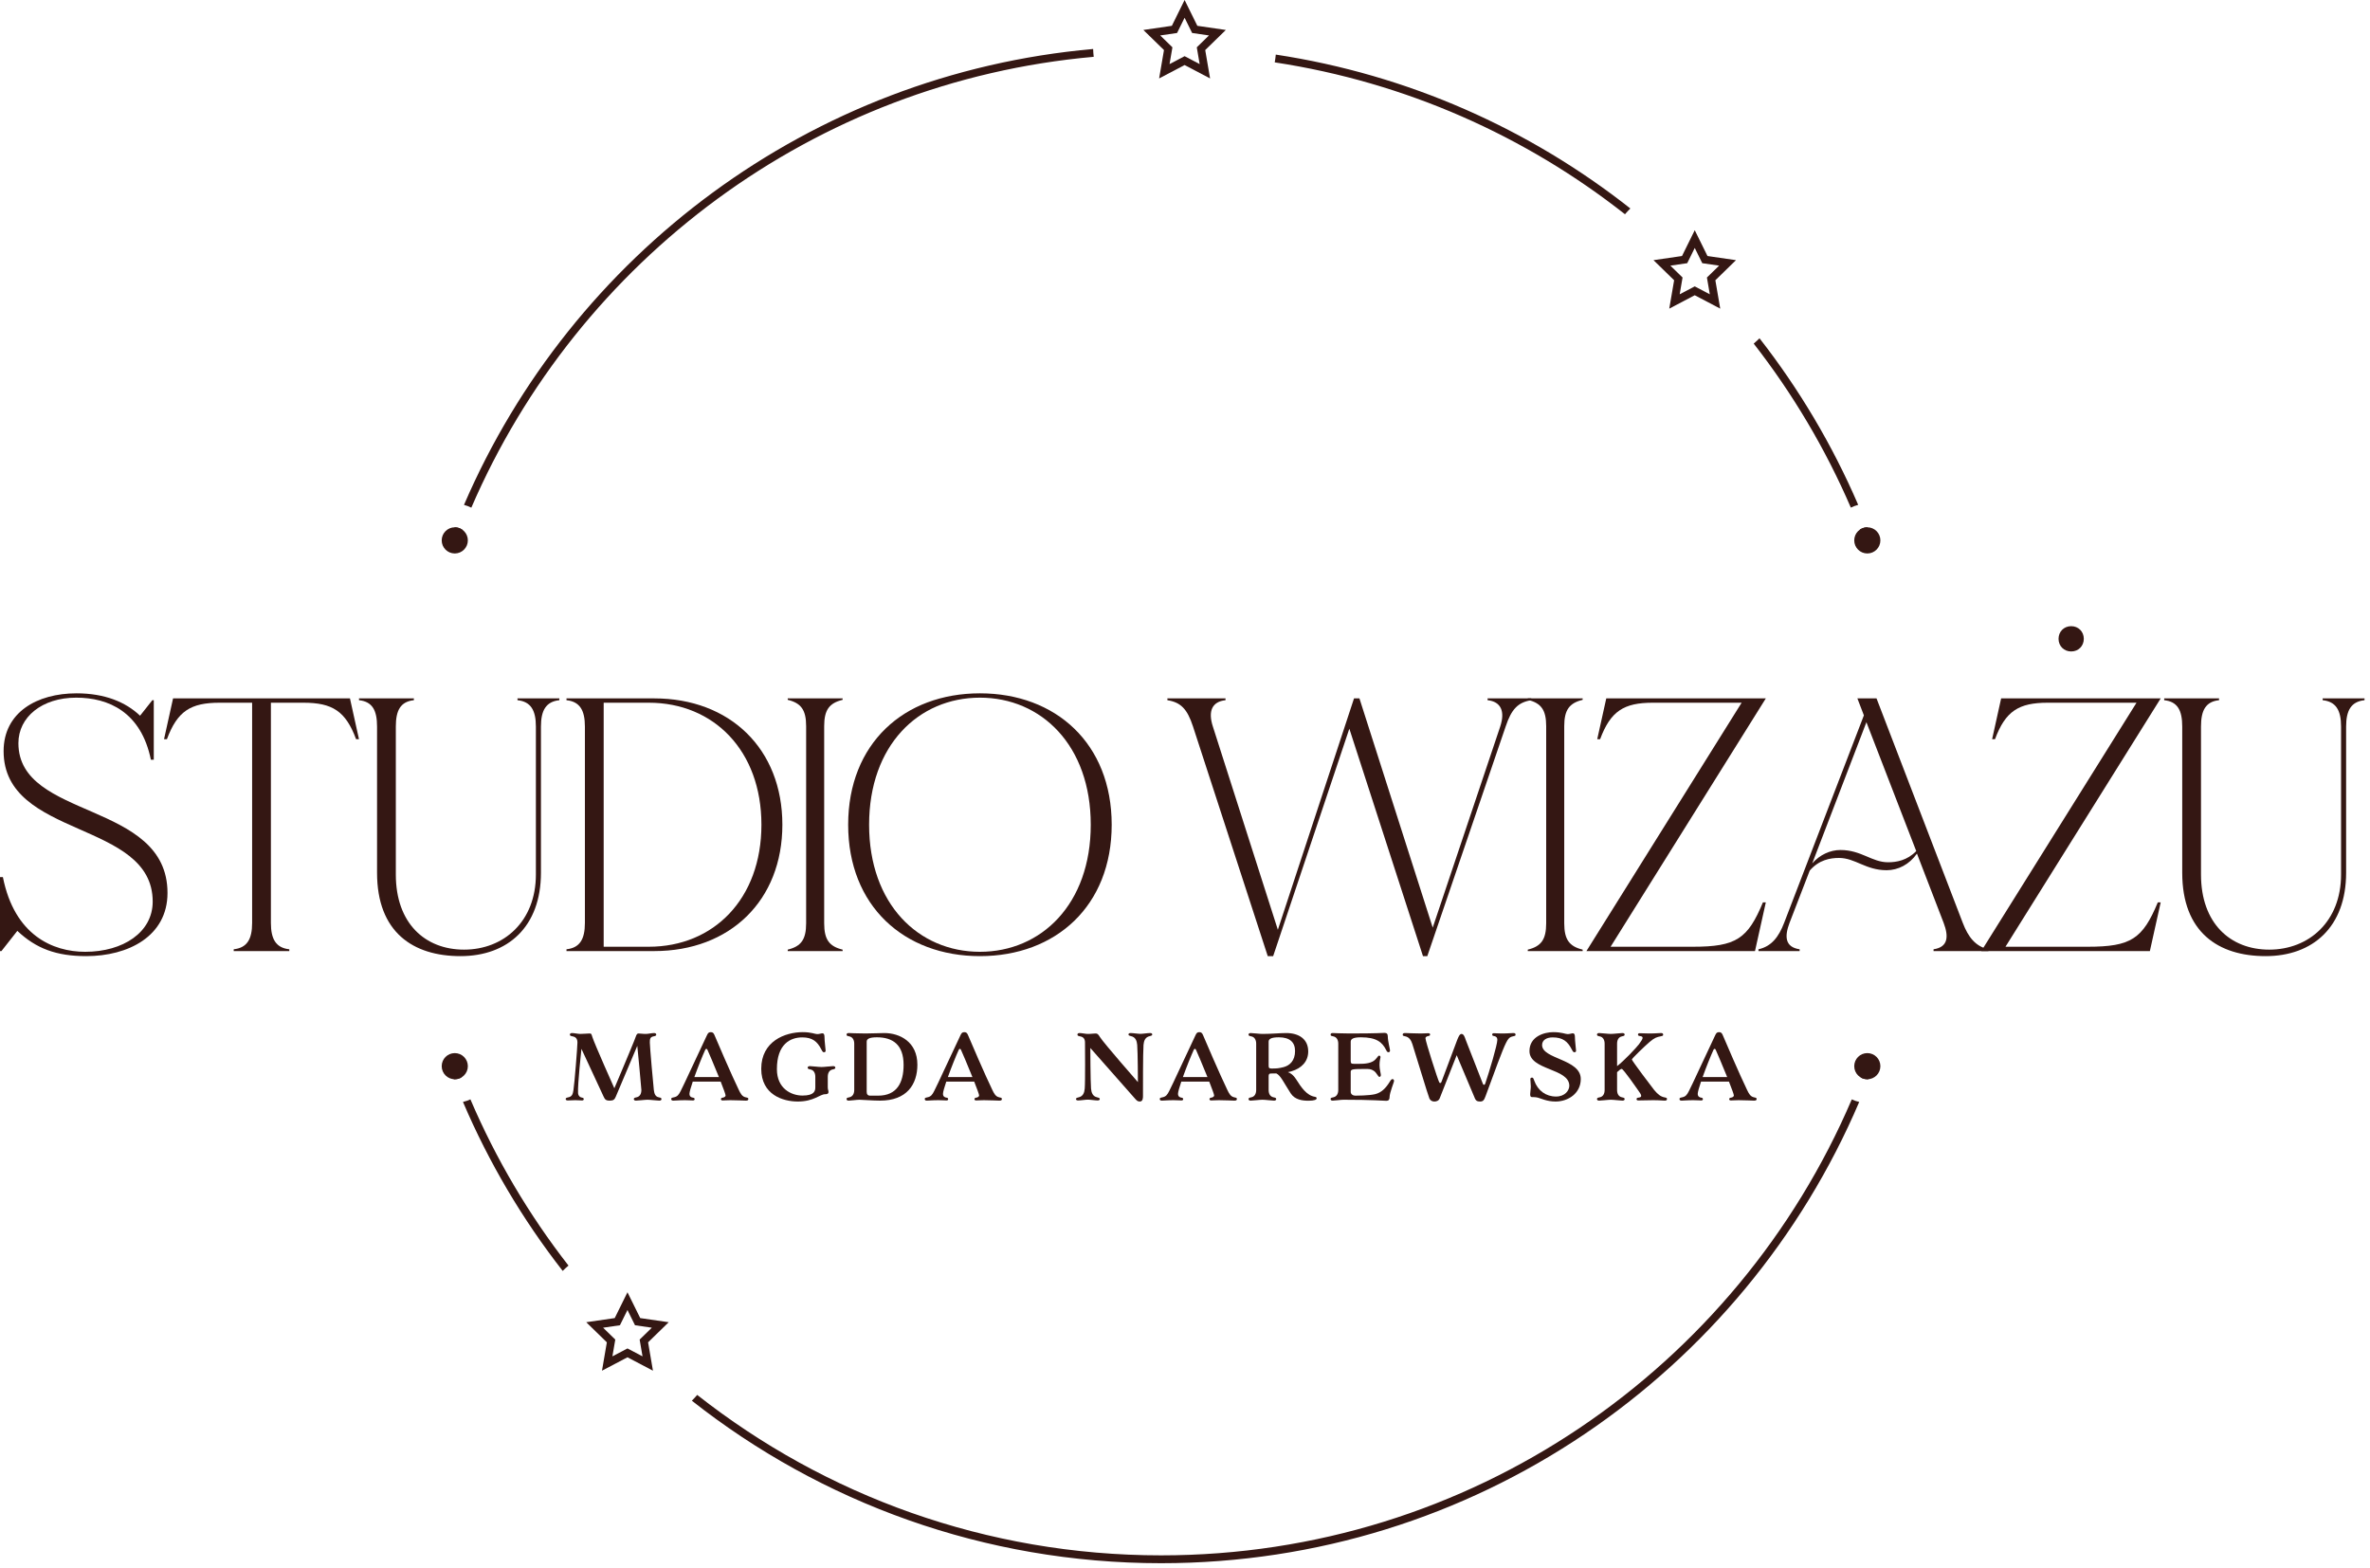 <svg width="201" height="133" viewBox="0 0 201 133" fill="none" xmlns="http://www.w3.org/2000/svg">
<path d="M52.103 92.296C52.103 92.296 50.428 88.547 50.239 87.951C50.157 87.695 50.164 87.649 49.991 87.649C49.809 87.649 49.523 87.687 49.199 87.687C49.04 87.687 48.693 87.612 48.512 87.612C48.399 87.612 48.331 87.664 48.331 87.74C48.331 87.823 48.376 87.861 48.55 87.891C48.859 87.944 48.972 88.124 48.972 88.426C48.972 88.728 48.731 91.858 48.633 92.462C48.58 92.809 48.505 93.005 48.195 93.065C47.999 93.103 47.977 93.148 47.977 93.209C47.977 93.291 48.044 93.329 48.158 93.329C48.384 93.329 48.587 93.307 48.791 93.307C48.965 93.307 49.214 93.329 49.364 93.329C49.462 93.329 49.508 93.284 49.508 93.216C49.508 93.156 49.47 93.103 49.38 93.095C49.191 93.073 49.04 92.929 49.025 92.703C48.98 92.002 49.312 88.954 49.312 88.954C49.312 88.954 51.092 92.801 51.197 93.012C51.303 93.224 51.356 93.344 51.718 93.344C52.035 93.344 52.125 93.239 52.223 93.012C52.374 92.665 54.049 88.698 54.049 88.698C54.049 88.698 54.396 92.273 54.396 92.439C54.396 92.741 54.282 93.005 53.973 93.065C53.8 93.095 53.755 93.133 53.755 93.216C53.755 93.291 53.822 93.344 53.936 93.344C54.117 93.344 54.682 93.269 54.924 93.269C55.165 93.269 55.738 93.344 55.919 93.344C56.032 93.344 56.1 93.291 56.1 93.216C56.1 93.133 56.055 93.095 55.882 93.065C55.572 93.012 55.489 92.741 55.452 92.439C55.407 92.1 55.112 88.728 55.112 88.426C55.112 88.124 55.127 87.944 55.437 87.891C55.61 87.861 55.655 87.823 55.655 87.74C55.655 87.664 55.587 87.612 55.474 87.612C55.293 87.612 54.946 87.687 54.788 87.687C54.464 87.687 54.328 87.649 54.147 87.649C53.973 87.649 53.936 87.898 53.792 88.253C53.4 89.241 52.103 92.296 52.103 92.296Z" fill="#341713"/>
<path d="M60.284 87.536C60.088 87.536 60.035 87.634 59.952 87.808C58.957 89.897 58.036 91.934 57.727 92.53C57.569 92.839 57.456 93.005 57.146 93.065C56.95 93.103 56.928 93.126 56.928 93.209C56.928 93.314 57.003 93.344 57.116 93.344C57.343 93.344 57.516 93.307 58.112 93.307C58.368 93.307 58.617 93.329 58.768 93.329C58.866 93.329 58.911 93.284 58.911 93.216C58.911 93.156 58.874 93.103 58.783 93.095C58.595 93.073 58.474 92.975 58.474 92.763C58.474 92.62 58.587 92.22 58.753 91.73H61.122C61.355 92.326 61.536 92.816 61.536 92.899C61.536 93.028 61.386 93.08 61.273 93.095C61.182 93.11 61.144 93.156 61.144 93.216C61.144 93.284 61.19 93.329 61.288 93.329C61.438 93.329 61.687 93.307 61.944 93.307C62.54 93.307 63.053 93.344 63.241 93.344C63.392 93.344 63.468 93.314 63.468 93.209C63.468 93.126 63.445 93.103 63.249 93.065C62.94 93.005 62.804 92.741 62.653 92.424C62.072 91.232 60.752 88.17 60.601 87.8C60.533 87.634 60.465 87.536 60.284 87.536ZM59.809 89.037C59.832 88.992 59.862 88.954 59.907 88.954C59.952 88.954 59.968 88.977 59.998 89.03C60.066 89.158 60.556 90.327 60.971 91.345H58.889C59.183 90.523 59.568 89.565 59.809 89.037Z" fill="#341713"/>
<path d="M70.626 90.697C70.799 90.666 70.845 90.629 70.845 90.546C70.845 90.47 70.777 90.418 70.664 90.418C70.483 90.418 69.917 90.493 69.675 90.493C69.434 90.493 68.861 90.418 68.68 90.418C68.567 90.418 68.499 90.47 68.499 90.546C68.499 90.629 68.544 90.666 68.718 90.697C69.027 90.749 69.147 91.021 69.147 91.323V92.205C69.147 92.507 69.08 92.914 68.061 92.914C67.118 92.914 65.889 92.334 65.889 90.674C65.889 88.547 67.028 87.981 68.039 87.981C68.906 87.981 69.313 88.336 69.645 88.977C69.706 89.097 69.766 89.241 69.879 89.241C69.947 89.241 70.022 89.211 70.022 89.113C70.022 88.992 69.924 88.305 69.924 87.921C69.924 87.717 69.856 87.634 69.751 87.634C69.645 87.634 69.495 87.702 69.306 87.702C69.117 87.702 68.816 87.536 68.084 87.536C66.568 87.536 64.561 88.313 64.561 90.644C64.561 92.846 66.402 93.42 67.662 93.42C69.034 93.42 69.532 92.801 69.977 92.801C70.151 92.801 70.264 92.763 70.264 92.605C70.264 92.469 70.204 92.424 70.204 92.205V91.323C70.204 91.021 70.317 90.757 70.626 90.697Z" fill="#341713"/>
<path d="M71.988 93.344C72.169 93.344 72.652 93.269 72.893 93.269C73.134 93.269 74.009 93.344 74.643 93.344C76.898 93.344 77.803 91.979 77.803 90.297C77.803 88.351 76.302 87.612 74.998 87.612C74.477 87.612 74.16 87.649 73.398 87.649C72.636 87.649 72.101 87.612 71.988 87.612C71.875 87.612 71.799 87.642 71.799 87.747C71.799 87.83 71.822 87.853 72.018 87.891C72.327 87.951 72.448 88.215 72.448 88.517V92.439C72.448 92.741 72.327 93.005 72.018 93.065C71.822 93.103 71.799 93.126 71.799 93.209C71.799 93.314 71.875 93.344 71.988 93.344ZM76.634 90.312C76.634 91.828 76.061 92.922 74.477 92.922H73.791C73.594 92.922 73.504 92.801 73.504 92.597V88.351C73.504 88.124 73.693 87.974 74.371 87.974C75.722 87.974 76.634 88.607 76.634 90.312Z" fill="#341713"/>
<path d="M81.786 87.536C81.589 87.536 81.537 87.634 81.454 87.808C80.458 89.897 79.538 91.934 79.228 92.53C79.07 92.839 78.957 93.005 78.648 93.065C78.451 93.103 78.429 93.126 78.429 93.209C78.429 93.314 78.504 93.344 78.618 93.344C78.844 93.344 79.017 93.307 79.613 93.307C79.87 93.307 80.118 93.329 80.269 93.329C80.368 93.329 80.413 93.284 80.413 93.216C80.413 93.156 80.375 93.103 80.284 93.095C80.096 93.073 79.975 92.975 79.975 92.763C79.975 92.62 80.088 92.22 80.254 91.73H82.623C82.857 92.326 83.038 92.816 83.038 92.899C83.038 93.028 82.887 93.08 82.774 93.095C82.683 93.11 82.645 93.156 82.645 93.216C82.645 93.284 82.691 93.329 82.789 93.329C82.94 93.329 83.189 93.307 83.445 93.307C84.041 93.307 84.554 93.344 84.742 93.344C84.893 93.344 84.969 93.314 84.969 93.209C84.969 93.126 84.946 93.103 84.75 93.065C84.441 93.005 84.305 92.741 84.154 92.424C83.573 91.232 82.253 88.17 82.102 87.8C82.034 87.634 81.967 87.536 81.786 87.536ZM81.31 89.037C81.333 88.992 81.363 88.954 81.408 88.954C81.454 88.954 81.469 88.977 81.499 89.03C81.567 89.158 82.057 90.327 82.472 91.345H80.39C80.684 90.523 81.069 89.565 81.31 89.037Z" fill="#341713"/>
<path d="M96.507 91.775C96.507 91.775 93.618 88.479 93.286 87.951C93.127 87.695 93.075 87.649 92.901 87.649C92.72 87.649 92.569 87.687 92.245 87.687C92.087 87.687 91.74 87.612 91.558 87.612C91.445 87.612 91.377 87.664 91.377 87.74C91.377 87.823 91.423 87.861 91.596 87.891C91.905 87.944 92.019 88.124 92.019 88.426C92.019 88.728 92.049 91.67 91.996 92.326C91.966 92.673 91.853 92.982 91.475 93.065C91.279 93.11 91.257 93.148 91.257 93.209C91.257 93.291 91.325 93.329 91.438 93.329C91.664 93.329 92.056 93.261 92.26 93.261C92.464 93.261 92.863 93.329 93.09 93.329C93.203 93.329 93.271 93.291 93.271 93.209C93.271 93.148 93.248 93.11 93.052 93.065C92.675 92.982 92.562 92.673 92.531 92.326C92.479 91.67 92.471 88.879 92.471 88.879C92.471 88.879 96.054 92.945 96.25 93.163C96.379 93.307 96.469 93.42 96.665 93.42C96.937 93.42 96.937 93.103 96.937 92.929C96.937 92.53 96.929 89.271 96.982 88.615C97.012 88.268 97.125 87.959 97.502 87.876C97.698 87.83 97.721 87.793 97.721 87.732C97.721 87.649 97.653 87.612 97.54 87.612C97.314 87.612 96.922 87.68 96.718 87.68C96.514 87.68 96.114 87.612 95.888 87.612C95.775 87.612 95.707 87.649 95.707 87.732C95.707 87.793 95.73 87.83 95.926 87.876C96.303 87.959 96.416 88.268 96.446 88.615C96.499 89.271 96.507 91.775 96.507 91.775Z" fill="#341713"/>
<path d="M101.717 87.536C101.521 87.536 101.469 87.634 101.386 87.808C100.39 89.897 99.47 91.934 99.16 92.53C99.002 92.839 98.889 93.005 98.579 93.065C98.383 93.103 98.361 93.126 98.361 93.209C98.361 93.314 98.436 93.344 98.549 93.344C98.776 93.344 98.949 93.307 99.545 93.307C99.802 93.307 100.05 93.329 100.201 93.329C100.299 93.329 100.345 93.284 100.345 93.216C100.345 93.156 100.307 93.103 100.216 93.095C100.028 93.073 99.907 92.975 99.907 92.763C99.907 92.62 100.02 92.22 100.186 91.73H102.555C102.789 92.326 102.97 92.816 102.97 92.899C102.97 93.028 102.819 93.08 102.706 93.095C102.615 93.11 102.577 93.156 102.577 93.216C102.577 93.284 102.623 93.329 102.721 93.329C102.872 93.329 103.12 93.307 103.377 93.307C103.973 93.307 104.486 93.344 104.674 93.344C104.825 93.344 104.901 93.314 104.901 93.209C104.901 93.126 104.878 93.103 104.682 93.065C104.373 93.005 104.237 92.741 104.086 92.424C103.505 91.232 102.185 88.17 102.034 87.8C101.966 87.634 101.898 87.536 101.717 87.536ZM101.242 89.037C101.265 88.992 101.295 88.954 101.34 88.954C101.386 88.954 101.401 88.977 101.431 89.03C101.499 89.158 101.989 90.327 102.404 91.345H100.322C100.616 90.523 101.001 89.565 101.242 89.037Z" fill="#341713"/>
<path d="M107.767 91.044C107.91 91.044 108.068 91.044 108.242 91.036C108.612 91.202 108.876 91.821 109.464 92.726C109.826 93.284 110.482 93.352 110.98 93.352C111.478 93.352 111.666 93.261 111.666 93.148C111.666 93.073 111.614 93.035 111.523 93.02C110.822 92.914 110.354 92.213 109.924 91.534C109.66 91.127 109.404 90.983 109.223 90.93C109.336 90.908 109.441 90.878 109.554 90.847C110.354 90.606 110.95 90.048 110.95 89.173C110.95 88.117 110.15 87.612 109.087 87.612C108.566 87.612 107.827 87.687 107.065 87.687C106.824 87.687 106.251 87.612 106.07 87.612C105.956 87.612 105.889 87.664 105.889 87.74C105.889 87.823 105.934 87.861 106.107 87.891C106.417 87.944 106.537 88.215 106.537 88.517V92.439C106.537 92.741 106.417 93.012 106.107 93.065C105.934 93.095 105.889 93.133 105.889 93.216C105.889 93.291 105.956 93.344 106.07 93.344C106.251 93.344 106.824 93.269 107.065 93.269C107.307 93.269 107.872 93.344 108.053 93.344C108.167 93.344 108.234 93.291 108.234 93.216C108.234 93.133 108.189 93.095 108.016 93.065C107.706 93.005 107.593 92.741 107.593 92.439V91.3C107.593 91.134 107.623 91.044 107.767 91.044ZM107.593 88.351C107.593 88.124 107.782 87.974 108.461 87.974C109.411 87.974 109.834 88.411 109.834 89.135C109.834 89.957 109.381 90.365 108.868 90.501C108.446 90.606 108.295 90.621 107.842 90.621C107.646 90.621 107.593 90.576 107.593 90.372V88.351Z" fill="#341713"/>
<path d="M115.784 90.659C116.093 90.659 116.266 90.651 116.515 90.817C116.764 90.983 116.87 91.33 116.99 91.33C117.058 91.33 117.111 91.27 117.111 91.172C117.111 91.051 116.998 90.697 116.998 90.32C116.998 89.942 117.081 89.739 117.081 89.656C117.081 89.573 117.028 89.528 116.96 89.528C116.847 89.528 116.772 89.822 116.432 90.018C115.98 90.274 115.256 90.222 114.803 90.222C114.607 90.222 114.554 90.176 114.554 89.972V88.351C114.554 88.124 114.743 87.974 115.422 87.974C116.742 87.974 117.217 88.388 117.549 89.03C117.609 89.15 117.647 89.241 117.76 89.241C117.828 89.241 117.888 89.188 117.888 89.09C117.888 88.969 117.7 88.29 117.7 87.906C117.7 87.702 117.617 87.597 117.428 87.597C117.224 87.597 116.907 87.649 114.448 87.649C113.687 87.649 113.151 87.612 113.038 87.612C112.925 87.612 112.849 87.642 112.849 87.747C112.849 87.83 112.872 87.853 113.068 87.891C113.377 87.951 113.498 88.215 113.498 88.517V92.439C113.498 92.741 113.377 93.005 113.068 93.065C112.872 93.103 112.849 93.126 112.849 93.209C112.849 93.314 112.925 93.344 113.038 93.344C113.219 93.344 113.702 93.269 113.943 93.269C116.402 93.269 117.375 93.359 117.579 93.359C117.767 93.359 117.85 93.254 117.85 93.05C117.85 92.665 118.228 91.798 118.228 91.677C118.228 91.579 118.175 91.519 118.107 91.519C118.024 91.519 117.971 91.572 117.888 91.707C117.526 92.303 117.149 92.665 116.628 92.794C116.108 92.922 115.014 92.922 114.939 92.922C114.743 92.922 114.554 92.801 114.554 92.597V90.9C114.554 90.674 114.743 90.659 115.784 90.659Z" fill="#341713"/>
<path d="M124.311 88.2C124.236 87.989 124.153 87.687 123.949 87.687C123.783 87.687 123.67 87.989 123.587 88.192L122.245 91.768C122.222 91.813 122.192 91.851 122.146 91.851C122.101 91.851 122.086 91.828 122.056 91.775C121.935 91.557 120.894 88.305 120.894 88.057C120.894 87.928 121.045 87.876 121.158 87.861C121.249 87.845 121.287 87.8 121.287 87.74C121.287 87.672 121.241 87.627 121.143 87.627C120.992 87.627 120.743 87.649 120.487 87.649C119.891 87.649 119.378 87.612 119.19 87.612C119.039 87.612 118.963 87.642 118.963 87.747C118.963 87.83 118.986 87.853 119.182 87.891C119.491 87.951 119.672 88.2 119.778 88.532C120.148 89.686 121.075 92.786 121.226 93.156C121.294 93.322 121.46 93.42 121.641 93.42C121.837 93.42 122.018 93.352 122.101 93.148L123.542 89.49L125.088 93.156C125.156 93.322 125.254 93.42 125.526 93.42C125.782 93.42 125.865 93.314 126.001 92.937C126.733 90.946 127.427 89.022 127.736 88.426C127.894 88.117 128.007 87.951 128.317 87.891C128.513 87.853 128.535 87.83 128.535 87.747C128.535 87.642 128.46 87.612 128.347 87.612C128.121 87.612 127.947 87.649 127.351 87.649C127.095 87.649 126.846 87.627 126.695 87.627C126.597 87.627 126.552 87.672 126.552 87.74C126.552 87.8 126.589 87.853 126.68 87.861C126.868 87.883 126.989 87.981 126.989 88.192C126.989 88.607 126.31 90.885 125.956 91.919C125.941 91.964 125.903 92.002 125.858 92.002C125.812 92.002 125.797 91.979 125.767 91.926L124.311 88.2Z" fill="#341713"/>
<path d="M131.682 87.981C132.55 87.981 132.957 88.336 133.289 88.977C133.349 89.097 133.41 89.241 133.523 89.241C133.591 89.241 133.666 89.211 133.666 89.113C133.666 88.992 133.568 88.305 133.568 87.921C133.568 87.717 133.5 87.634 133.395 87.634C133.289 87.634 133.138 87.702 132.95 87.702C132.761 87.702 132.459 87.536 131.728 87.536C130.996 87.536 129.714 87.883 129.714 89.143C129.714 90.787 133.093 90.584 133.093 92.085C133.093 92.469 132.731 92.997 131.969 92.997C131.102 92.997 130.423 92.492 130.121 91.655C130.076 91.526 130.045 91.391 129.932 91.391C129.864 91.391 129.789 91.421 129.789 91.519C129.789 91.587 129.819 91.843 129.827 92.137C129.827 92.349 129.774 92.635 129.774 92.794C129.774 92.997 129.827 93.043 129.932 93.043C130.038 93.043 130.234 93.043 130.415 93.088C130.694 93.156 131.192 93.42 131.924 93.42C133.017 93.42 134.066 92.711 134.066 91.511C134.066 89.807 130.785 89.837 130.785 88.63C130.785 88.215 131.154 87.981 131.682 87.981Z" fill="#341713"/>
<path d="M138.88 92.394C139.092 92.68 139.19 92.839 139.19 92.937C139.19 93.035 139.114 93.073 138.926 93.095C138.835 93.103 138.797 93.156 138.797 93.216C138.797 93.284 138.843 93.329 138.941 93.329C139.092 93.329 139.936 93.307 140.193 93.307C140.789 93.307 140.962 93.344 141.189 93.344C141.302 93.344 141.377 93.314 141.377 93.209C141.377 93.126 141.355 93.103 141.158 93.065C140.849 93.005 140.615 92.824 140.306 92.462C140.17 92.303 138.398 89.95 138.398 89.859C138.398 89.769 139.484 88.728 139.906 88.366C140.329 88.004 140.525 87.951 140.834 87.891C141.03 87.853 141.053 87.83 141.053 87.747C141.053 87.642 140.977 87.612 140.864 87.612C140.638 87.612 140.464 87.649 139.869 87.649C139.612 87.649 139.212 87.627 139.061 87.627C138.963 87.627 138.918 87.672 138.918 87.74C138.918 87.8 138.956 87.853 139.046 87.861C139.235 87.883 139.31 87.921 139.31 88.019C139.31 88.117 139.212 88.275 139.001 88.562C138.797 88.834 137.741 89.965 137.145 90.418V88.517C137.145 88.215 137.259 87.951 137.568 87.891C137.741 87.861 137.787 87.823 137.787 87.74C137.787 87.664 137.719 87.612 137.606 87.612C137.425 87.612 136.859 87.687 136.617 87.687C136.376 87.687 135.803 87.612 135.622 87.612C135.509 87.612 135.441 87.664 135.441 87.74C135.441 87.823 135.486 87.861 135.66 87.891C135.969 87.944 136.089 88.215 136.089 88.517V92.439C136.089 92.741 135.969 93.012 135.66 93.065C135.486 93.095 135.441 93.133 135.441 93.216C135.441 93.291 135.509 93.344 135.622 93.344C135.803 93.344 136.376 93.269 136.617 93.269C136.859 93.269 137.425 93.344 137.606 93.344C137.719 93.344 137.787 93.291 137.787 93.216C137.787 93.133 137.741 93.095 137.568 93.065C137.259 93.005 137.145 92.741 137.145 92.439V90.93C137.259 90.817 137.447 90.651 137.538 90.651C137.673 90.651 138.88 92.394 138.88 92.394Z" fill="#341713"/>
<path d="M145.795 87.536C145.599 87.536 145.546 87.634 145.463 87.808C144.468 89.897 143.548 91.934 143.238 92.53C143.08 92.839 142.967 93.005 142.657 93.065C142.461 93.103 142.439 93.126 142.439 93.209C142.439 93.314 142.514 93.344 142.627 93.344C142.854 93.344 143.027 93.307 143.623 93.307C143.879 93.307 144.128 93.329 144.279 93.329C144.377 93.329 144.423 93.284 144.423 93.216C144.423 93.156 144.385 93.103 144.294 93.095C144.106 93.073 143.985 92.975 143.985 92.763C143.985 92.62 144.098 92.22 144.264 91.73H146.633C146.866 92.326 147.048 92.816 147.048 92.899C147.048 93.028 146.897 93.08 146.783 93.095C146.693 93.11 146.655 93.156 146.655 93.216C146.655 93.284 146.701 93.329 146.799 93.329C146.949 93.329 147.198 93.307 147.455 93.307C148.051 93.307 148.564 93.344 148.752 93.344C148.903 93.344 148.979 93.314 148.979 93.209C148.979 93.126 148.956 93.103 148.76 93.065C148.451 93.005 148.315 92.741 148.164 92.424C147.583 91.232 146.263 88.17 146.112 87.8C146.044 87.634 145.976 87.536 145.795 87.536ZM145.32 89.037C145.343 88.992 145.373 88.954 145.418 88.954C145.463 88.954 145.479 88.977 145.509 89.03C145.577 89.158 146.067 90.327 146.482 91.345H144.4C144.694 90.523 145.079 89.565 145.32 89.037Z" fill="#341713"/>
<path fill-rule="evenodd" clip-rule="evenodd" d="M101.547 2.19L100.466 0L99.385 2.19L96.969 2.541L98.717 4.245L98.305 6.652L100.466 5.516L102.627 6.652L102.215 4.245L103.963 2.541L101.547 2.19ZM102.533 3.006L101.105 2.798L100.466 1.504L99.827 2.798L98.399 3.006L99.433 4.013L99.189 5.436L100.466 4.764L101.743 5.436L101.5 4.013L102.533 3.006Z" fill="#341713"/>
<path fill-rule="evenodd" clip-rule="evenodd" d="M144.812 21.713L143.732 19.523L142.651 21.713L140.234 22.064L141.983 23.768L141.57 26.175L143.732 25.039L145.893 26.175L145.48 23.768L147.229 22.064L144.812 21.713ZM145.799 22.529L144.37 22.321L143.732 21.027L143.093 22.321L141.665 22.529L142.698 23.536L142.454 24.959L143.732 24.287L145.009 24.959L144.765 23.536L145.799 22.529Z" fill="#341713"/>
<path fill-rule="evenodd" clip-rule="evenodd" d="M54.297 111.786L53.216 109.596L52.135 111.786L49.719 112.137L51.467 113.842L51.055 116.248L53.216 115.112L55.377 116.248L54.965 113.842L56.713 112.137L54.297 111.786ZM55.283 112.602L53.855 112.394L53.216 111.1L52.577 112.394L51.149 112.602L52.182 113.609L51.938 115.032L53.216 114.36L54.493 115.032L54.249 113.609L55.283 112.602Z" fill="#341713"/>
<path d="M159.476 45.83C159.476 46.442 158.98 46.939 158.367 46.939C157.754 46.939 157.258 46.442 157.258 45.83C157.258 45.217 157.754 44.72 158.367 44.72C158.98 44.72 159.476 45.217 159.476 45.83Z" fill="#341713"/>
<path d="M39.679 45.83C39.679 46.442 39.183 46.939 38.57 46.939C37.958 46.939 37.461 46.442 37.461 45.83C37.461 45.217 37.958 44.72 38.57 44.72C39.183 44.72 39.679 45.217 39.679 45.83Z" fill="#341713"/>
<path d="M39.679 90.422C39.679 91.035 39.183 91.531 38.57 91.531C37.958 91.531 37.461 91.035 37.461 90.422C37.461 89.81 37.958 89.313 38.57 89.313C39.183 89.313 39.679 89.81 39.679 90.422Z" fill="#341713"/>
<path d="M159.476 90.422C159.476 91.035 158.98 91.531 158.367 91.531C157.754 91.531 157.258 91.035 157.258 90.422C157.258 89.81 157.754 89.313 158.367 89.313C158.98 89.313 159.476 89.81 159.476 90.422Z" fill="#341713"/>
<path fill-rule="evenodd" clip-rule="evenodd" d="M38.568 44.72C38.424 45.088 38.282 45.458 38.145 45.83H38.855C38.97 45.525 39.086 45.222 39.205 44.92C39.025 44.794 38.806 44.72 38.57 44.72L38.568 44.72ZM39.974 43.055C49.017 22.077 69.013 6.93 92.758 4.818C92.733 4.599 92.716 4.378 92.709 4.154C68.7 6.285 48.483 21.605 39.351 42.819C39.569 42.875 39.778 42.955 39.974 43.055ZM108.11 5.289C119.213 6.975 129.375 11.528 137.815 18.17C137.96 18.001 138.111 17.837 138.27 17.681C129.73 10.949 119.443 6.335 108.2 4.63C108.18 4.852 108.149 5.072 108.11 5.289ZM158.09 45.83C157.975 45.524 157.858 45.219 157.738 44.915C157.917 44.792 158.134 44.72 158.367 44.72L158.377 44.72C158.522 45.088 158.663 45.458 158.801 45.83H158.09ZM149.224 28.689C152.583 32.993 155.406 37.736 157.594 42.817C157.376 42.873 157.167 42.952 156.97 43.051C154.814 38.05 152.035 33.381 148.732 29.141C148.902 28.997 149.067 28.846 149.224 28.689ZM157.808 91.381C157.932 91.062 158.054 90.743 158.173 90.422H158.883C158.747 90.792 158.608 91.16 158.466 91.527C158.433 91.53 158.4 91.531 158.367 91.531C158.163 91.531 157.972 91.477 157.808 91.381ZM157.68 93.455C157.46 93.406 157.248 93.333 157.049 93.239C147.331 115.976 124.763 131.909 98.473 131.909C83.623 131.909 69.96 126.825 59.13 118.303C58.986 118.473 58.834 118.636 58.676 118.793C69.626 127.424 83.448 132.575 98.473 132.575C125.055 132.575 147.872 116.454 157.68 93.455ZM48.214 107.333C44.869 103.04 42.063 98.307 39.896 93.236C39.696 93.33 39.485 93.403 39.265 93.454C41.464 98.611 44.318 103.423 47.722 107.785C47.879 107.627 48.043 107.477 48.214 107.333ZM38.062 90.422C38.199 90.792 38.338 91.161 38.48 91.528C38.51 91.53 38.54 91.531 38.57 91.531C38.777 91.531 38.97 91.475 39.136 91.377C39.012 91.06 38.891 90.742 38.772 90.422H38.062Z" fill="#341713"/>
<path d="M1.561 63.026C1.561 60.822 3.551 59.168 6.46 59.168C9.215 59.168 11.971 60.393 12.797 64.434H13.042V59.383H12.92L11.879 60.699C10.654 59.536 8.879 58.801 6.491 58.801C3.123 58.801 0.306 60.424 0.306 63.7C0.306 71.139 12.95 69.547 12.95 76.466C12.95 79.069 10.44 80.722 7.225 80.722C4.47 80.722 1.225 79.314 0.245 74.385H0V80.661H0.122L1.47 78.946C3.062 80.446 4.776 81.089 7.317 81.089C10.869 81.089 14.206 79.406 14.206 75.732C14.206 67.894 1.561 69.547 1.561 63.026Z" fill="#341713"/>
<path d="M25.73 59.597C28.179 59.597 29.312 60.301 30.2 62.689H30.445L29.68 59.23H14.678L13.912 62.689H14.157C15.045 60.301 16.178 59.597 18.627 59.597H21.383V78.273C21.383 79.65 20.954 80.385 19.821 80.508V80.661H24.536V80.508C23.403 80.385 22.975 79.65 22.975 78.273V59.597H25.73Z" fill="#341713"/>
<path d="M45.878 61.618C45.878 60.24 46.306 59.505 47.439 59.383V59.23H43.888V59.383C45.02 59.505 45.449 60.24 45.449 61.618V74.17C45.449 78.15 42.724 80.538 39.356 80.538C36.05 80.538 33.57 78.303 33.57 74.17V61.618C33.57 60.24 33.968 59.505 35.101 59.383V59.23H30.447V59.383C31.58 59.505 31.978 60.24 31.978 61.618V74.017C31.978 79.069 35.04 81.089 39.05 81.089C43.061 81.089 45.878 78.609 45.878 74.017V61.618Z" fill="#341713"/>
<path d="M49.606 78.273C49.606 79.65 49.177 80.385 48.044 80.508V80.661H55.484C61.913 80.661 66.353 76.374 66.353 69.945C66.353 63.516 61.913 59.23 55.484 59.23H48.044V59.383C49.177 59.505 49.606 60.24 49.606 61.618V78.273ZM51.198 59.597H55.025C60.535 59.597 64.577 63.669 64.577 69.945C64.577 76.221 60.535 80.293 55.025 80.293H51.198V59.597Z" fill="#341713"/>
<path d="M68.369 78.303C68.369 79.681 67.94 80.263 66.807 80.538V80.661H71.461V80.538C70.328 80.263 69.899 79.681 69.899 78.303V61.587C69.899 60.209 70.328 59.628 71.461 59.352V59.23H66.807V59.352C67.94 59.628 68.369 60.209 68.369 61.587V78.303Z" fill="#341713"/>
<path d="M71.933 69.945C71.933 76.834 76.678 81.089 83.108 81.089C89.537 81.089 94.283 76.834 94.283 69.945C94.283 63.057 89.537 58.801 83.108 58.801C76.678 58.801 71.933 63.057 71.933 69.945ZM73.709 69.945C73.709 63.21 77.903 59.168 83.108 59.168C88.312 59.168 92.507 63.21 92.507 69.945C92.507 76.681 88.312 80.722 83.108 80.722C77.903 80.722 73.709 76.681 73.709 69.945Z" fill="#341713"/>
<path d="M107.518 81.089H107.977L114.437 61.801L120.683 81.089H121.05L127.694 61.618C128.183 60.148 128.735 59.566 129.867 59.383V59.23H126.163V59.383C127.296 59.505 127.663 60.332 127.234 61.618L121.509 78.671L115.294 59.23H114.835L108.375 78.854L102.864 61.618C102.435 60.301 102.803 59.505 103.936 59.383V59.23H99.007V59.383C100.139 59.566 100.69 60.117 101.18 61.618L107.518 81.089Z" fill="#341713"/>
<path d="M131.132 78.303C131.132 79.681 130.704 80.263 129.571 80.538V80.661H134.225V80.538C133.092 80.263 132.663 79.681 132.663 78.303V61.587C132.663 60.209 133.092 59.628 134.225 59.352V59.23H129.571V59.352C130.704 59.628 131.132 60.209 131.132 61.587V78.303Z" fill="#341713"/>
<path d="M136.228 59.23L135.462 62.689H135.707C136.595 60.301 137.728 59.597 140.177 59.597H147.708L134.544 80.661H148.841L149.76 76.528H149.515C148.229 79.62 147.249 80.293 143.575 80.293H136.595L149.76 59.23H136.228Z" fill="#341713"/>
<path d="M153.484 73.833C154.28 72.915 155.229 72.762 155.964 72.762C157.342 72.762 158.229 73.803 160.005 73.803C160.985 73.803 161.934 73.313 162.577 72.394L164.842 78.273C165.271 79.406 165.24 80.324 163.985 80.508V80.661H168.639V80.508C167.537 80.263 166.924 79.467 166.465 78.273L159.148 59.23H157.525L158.076 60.669L151.31 78.273C150.851 79.467 150.239 80.263 149.136 80.508V80.661H152.627V80.508C151.371 80.324 151.341 79.406 151.769 78.273L153.484 73.833ZM160.128 73.129C158.75 73.129 157.862 72.088 156.086 72.088C155.229 72.088 154.341 72.486 153.698 73.221L158.291 61.25L162.516 72.18C161.75 72.976 160.832 73.129 160.128 73.129Z" fill="#341713"/>
<path d="M174.585 54.178C174.585 54.79 175.044 55.25 175.657 55.25C176.269 55.25 176.728 54.79 176.728 54.178C176.728 53.566 176.269 53.106 175.657 53.106C175.044 53.106 174.585 53.566 174.585 54.178ZM169.717 59.23L168.952 62.689H169.197C170.085 60.301 171.217 59.597 173.667 59.597H181.198L168.033 80.661H182.331L183.249 76.528H183.005C181.719 79.62 180.739 80.293 177.065 80.293H170.085L183.249 59.23H169.717Z" fill="#341713"/>
<path d="M198.975 61.618C198.975 60.24 199.404 59.505 200.536 59.383V59.23H196.985V59.383C198.118 59.505 198.546 60.24 198.546 61.618V74.17C198.546 78.15 195.822 80.538 192.454 80.538C189.147 80.538 186.667 78.303 186.667 74.17V61.618C186.667 60.24 187.065 59.505 188.198 59.383V59.23H183.545V59.383C184.677 59.505 185.075 60.24 185.075 61.618V74.017C185.075 79.069 188.137 81.089 192.148 81.089C196.158 81.089 198.975 78.609 198.975 74.017V61.618Z" fill="#341713"/>
</svg>
